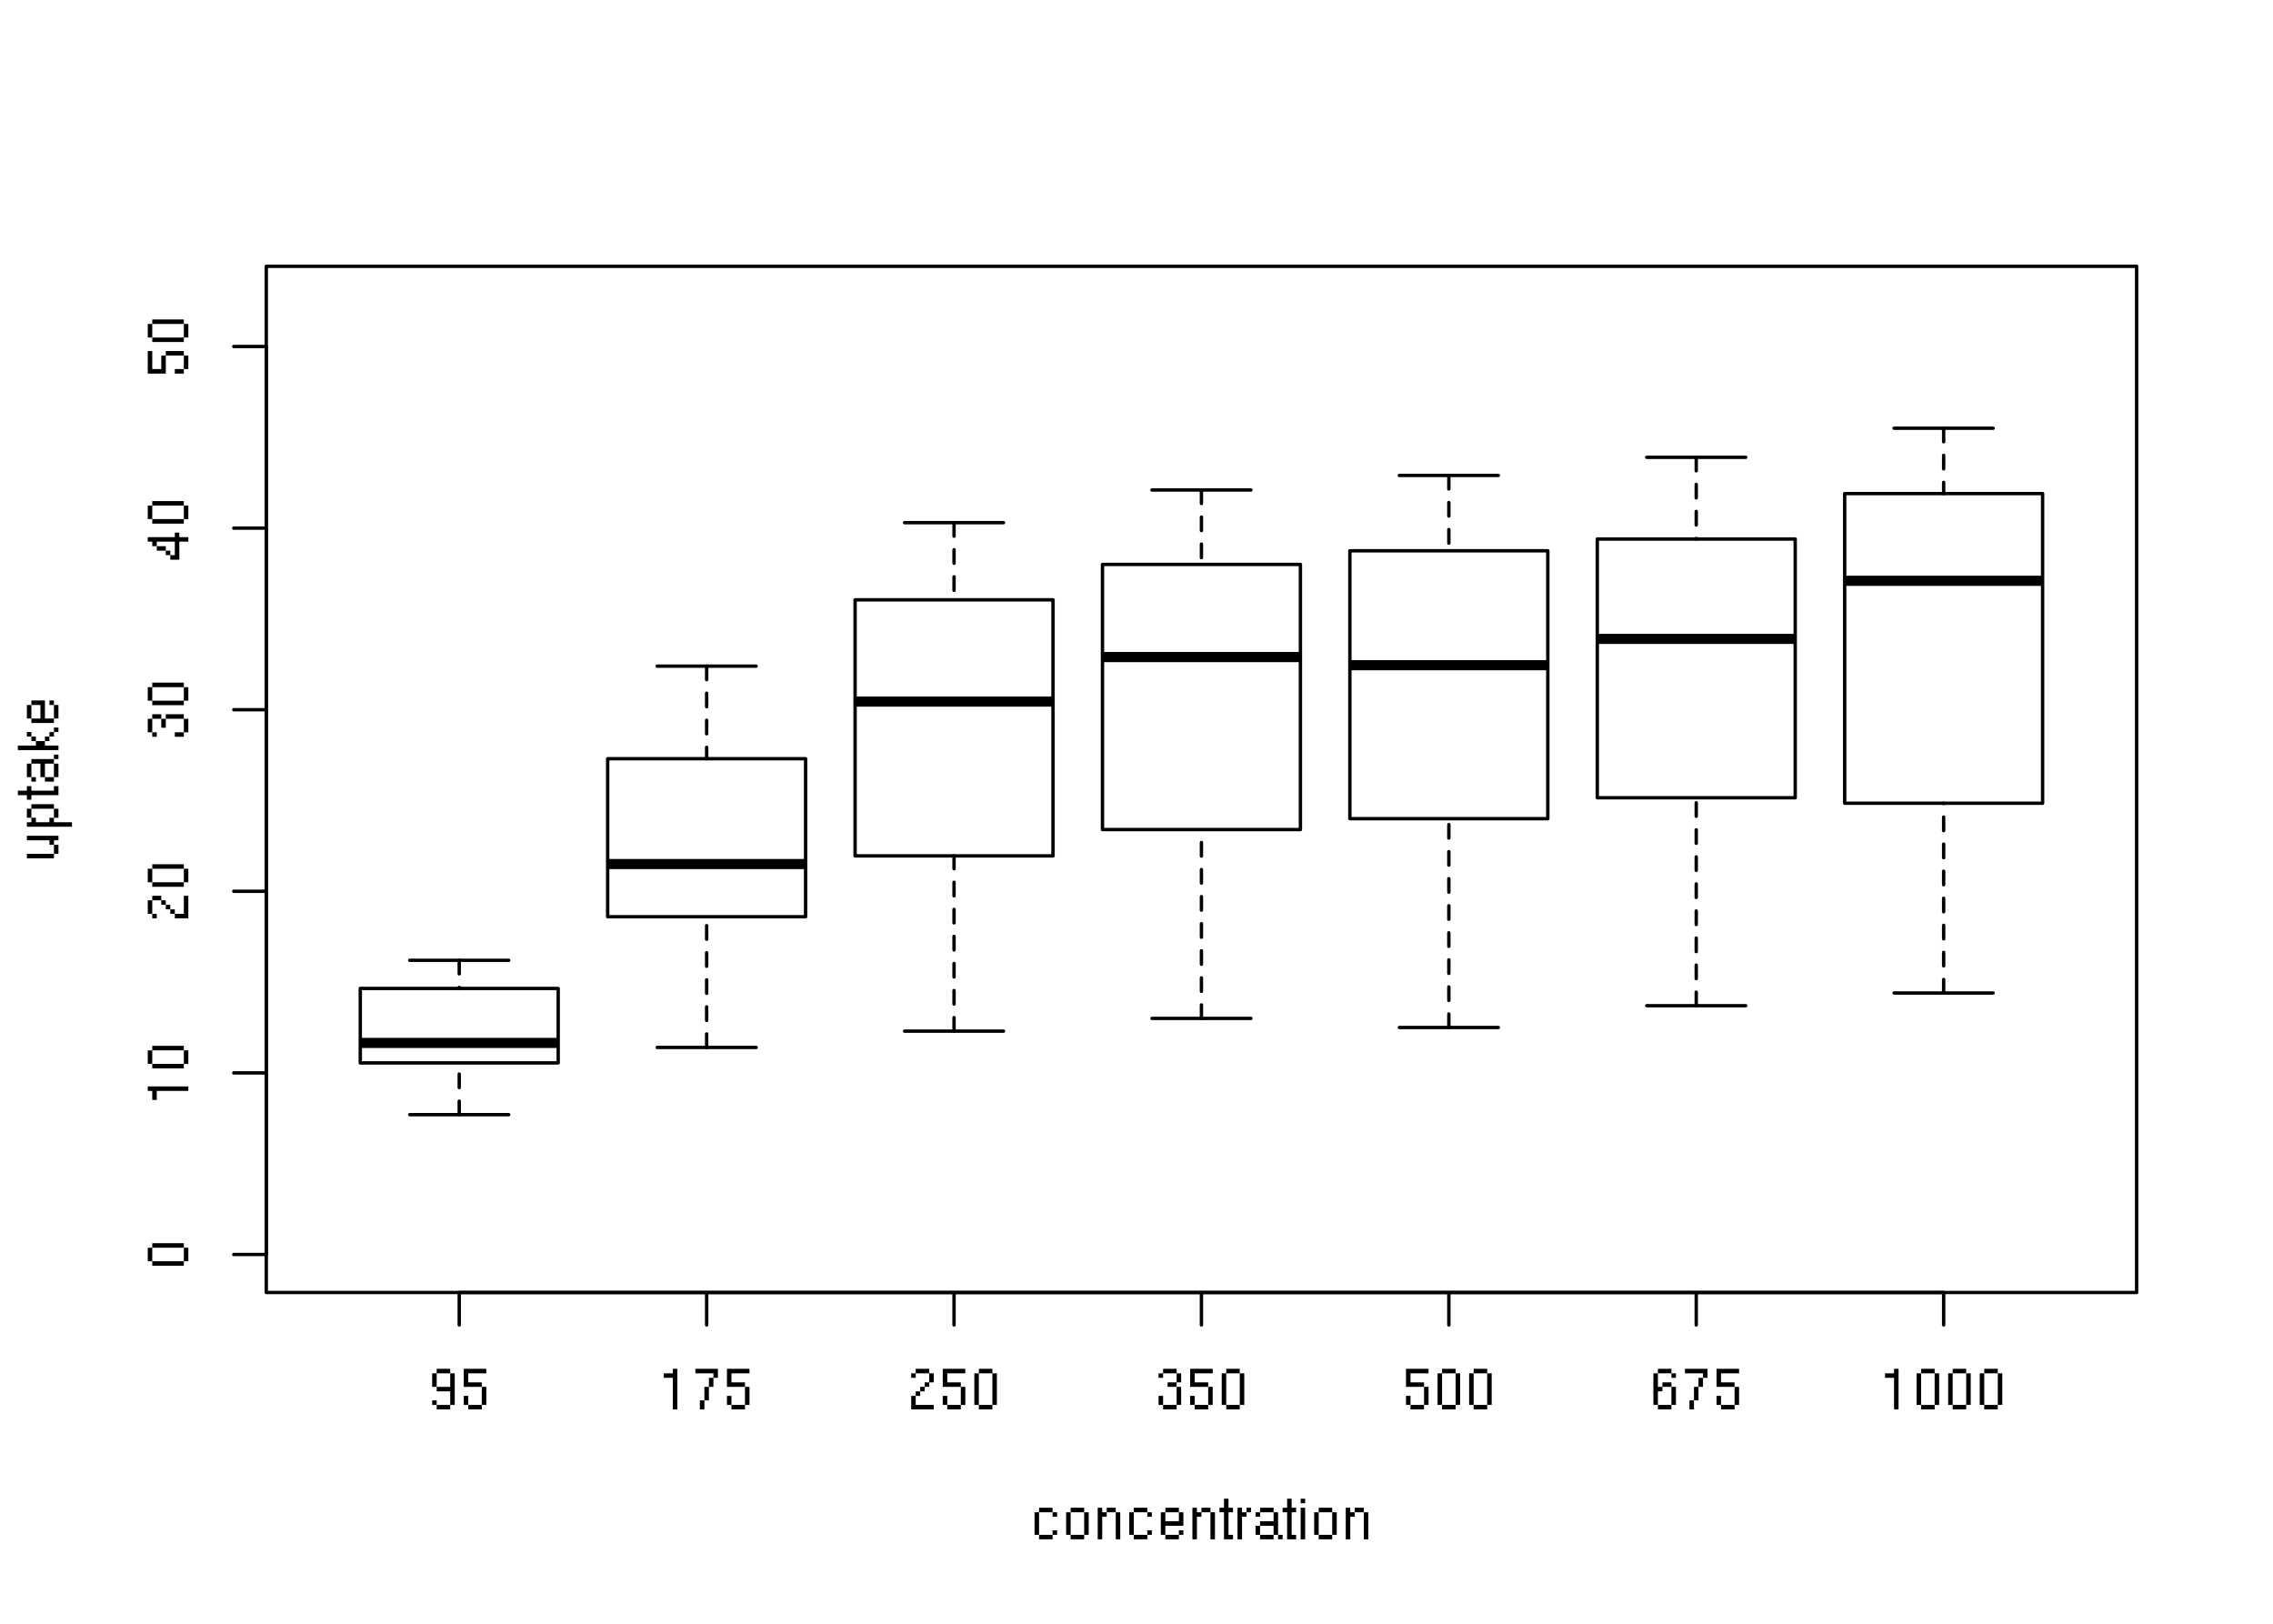 <svg xmlns="http://www.w3.org/2000/svg" xmlns:xlink="http://www.w3.org/1999/xlink" width="672" height="480" viewBox="0 0 504 360"><defs><symbol overflow="visible" id="glyph0-0"><path d="M0 0h1v1H0zM2 0h1v1H2zM4 0h1v1H4zM6 0h1v1H6zM0 2h1v1H0zM6 2h1v1H6zM0 4h1v1H0zM6 4h1v1H6zM0 6h1v1H0zM6 6h1v1H6zM0 8h1v1H0zM2 8h1v1H2zM4 8h1v1H4zM6 8h1v1H6z" transform="translate(1 -9)"/></symbol><symbol overflow="visible" id="glyph0-1"><path d="M1 0h1v1H1zM2 0h1v1H2zM3 0h1v1H3zM0 1h1v1H0zM4 1h1v1H4zM0 2h1v1H0zM4 2h1v1H4zM0 3h1v1H0zM4 3h1v1H4zM1 4h1v1H1zM2 4h1v1H2zM3 4h1v1H3zM4 4h1v1H4zM4 5h1v1H4zM4 6h1v1H4zM0 7h1v1H0zM4 7h1v1H4zM1 8h1v1H1zM2 8h1v1H2zM3 8h1v1H3z" transform="translate(1 -9)"/></symbol><symbol overflow="visible" id="glyph0-2"><path d="M0 0h1v1H0zM1 0h1v1H1zM2 0h1v1H2zM3 0h1v1H3zM4 0h1v1H4zM0 1h1v1H0zM0 2h1v1H0zM0 3h1v1H0zM1 3h1v1H1zM2 3h1v1H2zM3 3h1v1H3zM4 4h1v1H4zM4 5h1v1H4zM0 6h1v1H0zM4 6h1v1H4zM0 7h1v1H0zM4 7h1v1H4zM1 8h1v1H1zM2 8h1v1H2zM3 8h1v1H3z" transform="translate(1 -9)"/></symbol><symbol overflow="visible" id="glyph0-3"><path d="M2 0h1v1H2zM0 1h1v1H0zM1 1h1v1H1zM2 1h1v1H2zM2 2h1v1H2zM2 3h1v1H2zM2 4h1v1H2zM2 5h1v1H2zM2 6h1v1H2zM2 7h1v1H2zM2 8h1v1H2z" transform="translate(1 -9)"/></symbol><symbol overflow="visible" id="glyph0-4"><path d="M0 0h1v1H0zM1 0h1v1H1zM2 0h1v1H2zM3 0h1v1H3zM4 0h1v1H4zM4 1h1v1H4zM3 2h1v1H3zM3 3h1v1H3zM2 4h1v1H2zM2 5h1v1H2zM2 6h1v1H2zM1 7h1v1H1zM1 8h1v1H1z" transform="translate(1 -9)"/></symbol><symbol overflow="visible" id="glyph0-5"><path d="M1 0h1v1H1zM2 0h1v1H2zM3 0h1v1H3zM0 1h1v1H0zM4 1h1v1H4zM4 2h1v1H4zM3 3h1v1H3zM2 4h1v1H2zM1 5h1v1H1zM0 6h1v1H0zM0 7h1v1H0zM0 8h1v1H0zM1 8h1v1H1zM2 8h1v1H2zM3 8h1v1H3zM4 8h1v1H4z" transform="translate(1 -9)"/></symbol><symbol overflow="visible" id="glyph0-6"><path d="M1 0h1v1H1zM2 0h1v1H2zM3 0h1v1H3zM0 1h1v1H0zM4 1h1v1H4zM0 2h1v1H0zM4 2h1v1H4zM0 3h1v1H0zM4 3h1v1H4zM0 4h1v1H0zM4 4h1v1H4zM0 5h1v1H0zM4 5h1v1H4zM0 6h1v1H0zM4 6h1v1H4zM0 7h1v1H0zM4 7h1v1H4zM1 8h1v1H1zM2 8h1v1H2zM3 8h1v1H3z" transform="translate(1 -9)"/></symbol><symbol overflow="visible" id="glyph0-7"><path d="M1 0h1v1H1zM2 0h1v1H2zM3 0h1v1H3zM0 1h1v1H0zM4 1h1v1H4zM4 2h1v1H4zM2 3h1v1H2zM3 3h1v1H3zM4 4h1v1H4zM4 5h1v1H4zM0 6h1v1H0zM4 6h1v1H4zM0 7h1v1H0zM4 7h1v1H4zM1 8h1v1H1zM2 8h1v1H2zM3 8h1v1H3z" transform="translate(1 -9)"/></symbol><symbol overflow="visible" id="glyph0-8"><path d="M1 0h1v1H1zM2 0h1v1H2zM3 0h1v1H3zM0 1h1v1H0zM4 1h1v1H4zM0 2h1v1H0zM0 3h1v1H0zM2 3h1v1H2zM3 3h1v1H3zM0 4h1v1H0zM1 4h1v1H1zM4 4h1v1H4zM0 5h1v1H0zM4 5h1v1H4zM0 6h1v1H0zM4 6h1v1H4zM0 7h1v1H0zM4 7h1v1H4zM1 8h1v1H1zM2 8h1v1H2zM3 8h1v1H3z" transform="translate(1 -9)"/></symbol><symbol overflow="visible" id="glyph0-9"><path d="M1 0h1v1H1zM2 0h1v1H2zM3 0h1v1H3zM0 1h1v1H0zM4 1h1v1H4zM0 2h1v1H0zM0 3h1v1H0zM0 4h1v1H0zM0 5h1v1H0zM4 5h1v1H4zM1 6h1v1H1zM2 6h1v1H2zM3 6h1v1H3z" transform="translate(1 -7)"/></symbol><symbol overflow="visible" id="glyph0-10"><path d="M1 0h1v1H1zM2 0h1v1H2zM3 0h1v1H3zM0 1h1v1H0zM4 1h1v1H4zM0 2h1v1H0zM4 2h1v1H4zM0 3h1v1H0zM4 3h1v1H4zM0 4h1v1H0zM4 4h1v1H4zM0 5h1v1H0zM4 5h1v1H4zM1 6h1v1H1zM2 6h1v1H2zM3 6h1v1H3z" transform="translate(1 -7)"/></symbol><symbol overflow="visible" id="glyph0-11"><path d="M0 0h1v1H0zM2 0h1v1H2zM3 0h1v1H3zM0 1h1v1H0zM1 1h1v1H1zM4 1h1v1H4zM0 2h1v1H0zM4 2h1v1H4zM0 3h1v1H0zM4 3h1v1H4zM0 4h1v1H0zM4 4h1v1H4zM0 5h1v1H0zM4 5h1v1H4zM0 6h1v1H0zM4 6h1v1H4z" transform="translate(1 -7)"/></symbol><symbol overflow="visible" id="glyph0-12"><path d="M1 0h1v1H1zM2 0h1v1H2zM3 0h1v1H3zM0 1h1v1H0zM4 1h1v1H4zM0 2h1v1H0zM4 2h1v1H4zM0 3h1v1H0zM1 3h1v1H1zM2 3h1v1H2zM3 3h1v1H3zM4 3h1v1H4zM0 4h1v1H0zM0 5h1v1H0zM4 5h1v1H4zM1 6h1v1H1zM2 6h1v1H2zM3 6h1v1H3z" transform="translate(1 -7)"/></symbol><symbol overflow="visible" id="glyph0-13"><path d="M1 0h1v1H1zM1 1h1v1H1zM0 2h1v1H0zM1 2h1v1H1zM2 2h1v1H2zM1 3h1v1H1zM1 4h1v1H1zM1 5h1v1H1zM1 6h1v1H1zM1 7h1v1H1zM1 8h1v1H1zM2 8h1v1H2z" transform="translate(0 -9)"/></symbol><symbol overflow="visible" id="glyph0-14"><path d="M0 0h1v1H0zM2 0h1v1H2zM0 1h1v1H0zM1 1h1v1H1zM0 2h1v1H0zM0 3h1v1H0zM0 4h1v1H0zM0 5h1v1H0zM0 6h1v1H0z" transform="translate(1 -7)"/></symbol><symbol overflow="visible" id="glyph0-15"><path d="M1 0h1v1H1zM2 0h1v1H2zM3 0h1v1H3zM0 1h1v1H0zM4 1h1v1H4zM4 2h1v1H4zM1 3h1v1H1zM2 3h1v1H2zM3 3h1v1H3zM4 3h1v1H4zM0 4h1v1H0zM4 4h1v1H4zM0 5h1v1H0zM4 5h1v1H4zM1 6h1v1H1zM2 6h1v1H2zM3 6h1v1H3zM5 6h1v1H5z" transform="translate(1 -7)"/></symbol><symbol overflow="visible" id="glyph0-16"><path d="M0 0h1v1H0zM0 2h1v1H0zM0 3h1v1H0zM0 4h1v1H0zM0 5h1v1H0zM0 6h1v1H0zM0 7h1v1H0zM0 8h1v1H0z" transform="translate(1 -9)"/></symbol><symbol overflow="visible" id="glyph1-0"><path d="M0 0h1v1H0zM2 0h1v1H2zM4 0h1v1H4zM6 0h1v1H6zM8 0h1v1H8zM0 2h1v1H0zM8 2h1v1H8zM0 4h1v1H0zM8 4h1v1H8zM0 6h1v1H0zM2 6h1v1H2zM4 6h1v1H4zM6 6h1v1H6zM8 6h1v1H8z" transform="translate(-9 -8)"/></symbol><symbol overflow="visible" id="glyph1-1"><path d="M1 0h1v1H1zM2 0h1v1H2zM3 0h1v1H3zM4 0h1v1H4zM5 0h1v1H5zM6 0h1v1H6zM7 0h1v1H7zM0 1h1v1H0zM8 1h1v1H8zM0 2h1v1H0zM8 2h1v1H8zM0 3h1v1H0zM8 3h1v1H8zM1 4h1v1H1zM2 4h1v1H2zM3 4h1v1H3zM4 4h1v1H4zM5 4h1v1H5zM6 4h1v1H6zM7 4h1v1H7z" transform="translate(-9 -6)"/></symbol><symbol overflow="visible" id="glyph1-2"><path d="M0 0h1v1H0zM1 0h1v1H1zM2 0h1v1H2zM3 0h1v1H3zM4 0h1v1H4zM5 0h1v1H5zM6 0h1v1H6zM7 0h1v1H7zM8 0h1v1H8zM1 1h1v1H1zM1 2h1v1H1z" transform="translate(-9 -4)"/></symbol><symbol overflow="visible" id="glyph1-3"><path d="M1 0h1v1H1zM2 0h1v1H2zM8 0h1v1H8zM0 1h1v1H0zM3 1h1v1H3zM8 1h1v1H8zM0 2h1v1H0zM4 2h1v1H4zM8 2h1v1H8zM0 3h1v1H0zM5 3h1v1H5zM8 3h1v1H8zM1 4h1v1H1zM6 4h1v1H6zM7 4h1v1H7zM8 4h1v1H8z" transform="translate(-9 -6)"/></symbol><symbol overflow="visible" id="glyph1-4"><path d="M1 0h1v1H1zM2 0h1v1H2zM4 0h1v1H4zM5 0h1v1H5zM6 0h1v1H6zM7 0h1v1H7zM0 1h1v1H0zM3 1h1v1H3zM8 1h1v1H8zM0 2h1v1H0zM3 2h1v1H3zM8 2h1v1H8zM0 3h1v1H0zM8 3h1v1H8zM1 4h1v1H1zM6 4h1v1H6zM7 4h1v1H7z" transform="translate(-9 -6)"/></symbol><symbol overflow="visible" id="glyph1-5"><path d="M6 1h1v1H6zM0 2h1v1H0zM1 2h1v1H1zM2 2h1v1H2zM3 2h1v1H3zM4 2h1v1H4zM5 2h1v1H5zM6 2h1v1H6zM7 2h1v1H7zM8 2h1v1H8zM1 3h1v1H1zM6 3h1v1H6zM2 4h1v1H2zM3 4h1v1H3zM6 4h1v1H6zM4 5h1v1H4zM6 5h1v1H6zM5 6h1v1H5zM6 6h1v1H6z" transform="translate(-9 -7)"/></symbol><symbol overflow="visible" id="glyph1-6"><path d="M0 0h1v1H0zM4 0h1v1H4zM5 0h1v1H5zM6 0h1v1H6zM7 0h1v1H7zM0 1h1v1H0zM3 1h1v1H3zM8 1h1v1H8zM0 2h1v1H0zM3 2h1v1H3zM8 2h1v1H8zM0 3h1v1H0zM3 3h1v1H3zM8 3h1v1H8zM0 4h1v1H0zM1 4h1v1H1zM2 4h1v1H2zM3 4h1v1H3zM6 4h1v1H6zM7 4h1v1H7z" transform="translate(-9 -6)"/></symbol><symbol overflow="visible" id="glyph1-7"><path d="M0 0h1v1H0zM1 0h1v1H1zM2 0h1v1H2zM3 0h1v1H3zM4 0h1v1H4zM5 0h1v1H5zM6 0h1v1H6zM5 1h1v1H5zM6 2h1v1H6zM6 3h1v1H6zM0 4h1v1H0zM1 4h1v1H1zM2 4h1v1H2zM3 4h1v1H3zM4 4h1v1H4zM5 4h1v1H5z" transform="translate(-7 -6)"/></symbol><symbol overflow="visible" id="glyph1-8"><path d="M1 0h1v1H1zM2 0h1v1H2zM3 0h1v1H3zM4 0h1v1H4zM5 0h1v1H5zM0 1h1v1H0zM6 1h1v1H6zM0 2h1v1H0zM6 2h1v1H6zM1 3h1v1H1zM5 3h1v1H5zM0 4h1v1H0zM1 4h1v1H1zM2 4h1v1H2zM3 4h1v1H3zM4 4h1v1H4zM5 4h1v1H5zM6 4h1v1H6zM7 4h1v1H7zM8 4h1v1H8zM9 4h1v1H9z" transform="translate(-7 -6)"/></symbol><symbol overflow="visible" id="glyph1-9"><path d="M2 1h1v1H2zM8 1h1v1H8zM0 2h1v1H0zM1 2h1v1H1zM2 2h1v1H2zM3 2h1v1H3zM4 2h1v1H4zM5 2h1v1H5zM6 2h1v1H6zM7 2h1v1H7zM8 2h1v1H8zM2 3h1v1H2z" transform="translate(-9 -4)"/></symbol><symbol overflow="visible" id="glyph1-10"><path d="M6 0h1v1H6zM1 1h1v1H1zM2 1h1v1H2zM3 1h1v1H3zM4 1h1v1H4zM5 1h1v1H5zM0 2h1v1H0zM3 2h1v1H3zM6 2h1v1H6zM0 3h1v1H0zM3 3h1v1H3zM6 3h1v1H6zM0 4h1v1H0zM3 4h1v1H3zM6 4h1v1H6zM1 5h1v1H1zM4 5h1v1H4zM5 5h1v1H5z" transform="translate(-7 -7)"/></symbol><symbol overflow="visible" id="glyph1-11"><path d="M8 0h1v1H8zM2 1h1v1H2zM7 1h1v1H7zM3 2h1v1H3zM6 2h1v1H6zM4 3h1v1H4zM5 3h1v1H5zM0 4h1v1H0zM1 4h1v1H1zM2 4h1v1H2zM3 4h1v1H3zM4 4h1v1H4zM5 4h1v1H5zM6 4h1v1H6zM7 4h1v1H7zM8 4h1v1H8z" transform="translate(-9 -6)"/></symbol><symbol overflow="visible" id="glyph1-12"><path d="M1 0h1v1H1zM2 0h1v1H2zM3 0h1v1H3zM5 0h1v1H5zM0 1h1v1H0zM3 1h1v1H3zM6 1h1v1H6zM0 2h1v1H0zM3 2h1v1H3zM6 2h1v1H6zM0 3h1v1H0zM3 3h1v1H3zM6 3h1v1H6zM1 4h1v1H1zM2 4h1v1H2zM3 4h1v1H3zM4 4h1v1H4zM5 4h1v1H5z" transform="translate(-7 -6)"/></symbol></defs><g id="surface110"><path fill="#fff" d="M0 0h504v360H0z"/><path d="M79.887 231.23h43.883" fill="none" stroke-width="2.25" stroke-linejoin="round" stroke="#000" stroke-miterlimit="10"/><path d="M101.828 247.133v-11.477M101.828 212.91v6.242" fill="none" stroke-width=".75" stroke-linecap="round" stroke-linejoin="round" stroke="#000" stroke-dasharray="3,3" stroke-miterlimit="10"/><path d="M90.855 247.133H112.8M90.855 212.91H112.8M79.887 235.656h43.883v-16.504H79.887v16.504" fill="none" stroke-width=".75" stroke-linecap="round" stroke-linejoin="round" stroke="#000" stroke-miterlimit="10"/><path d="M134.742 191.57h43.887" fill="none" stroke-width="2.25" stroke-linejoin="round" stroke="#000" stroke-miterlimit="10"/><path d="M156.688 232.234v-28.988M156.688 147.688v20.53" fill="none" stroke-width=".75" stroke-linecap="round" stroke-linejoin="round" stroke="#000" stroke-dasharray="3,3" stroke-miterlimit="10"/><path d="M145.715 232.234h21.94M145.715 147.688h21.94M134.742 203.246h43.887V168.22H134.74v35.026" fill="none" stroke-width=".75" stroke-linecap="round" stroke-linejoin="round" stroke="#000" stroke-miterlimit="10"/><path d="M189.602 155.54h43.882" fill="none" stroke-width="2.25" stroke-linejoin="round" stroke="#000" stroke-miterlimit="10"/><path d="M211.543 228.613v-38.85M211.543 115.88v17.112" fill="none" stroke-width=".75" stroke-linecap="round" stroke-linejoin="round" stroke="#000" stroke-dasharray="3,3" stroke-miterlimit="10"/><path d="M200.57 228.613h21.946M200.57 115.88h21.946M189.602 189.762h43.882v-56.77h-43.882v56.77" fill="none" stroke-width=".75" stroke-linecap="round" stroke-linejoin="round" stroke="#000" stroke-miterlimit="10"/><path d="M244.457 145.676h43.887" fill="none" stroke-width="2.25" stroke-linejoin="round" stroke="#000" stroke-miterlimit="10"/><path d="M266.398 225.793v-41.87M266.398 108.633v16.508" fill="none" stroke-width=".75" stroke-linecap="round" stroke-linejoin="round" stroke="#000" stroke-dasharray="3,3" stroke-miterlimit="10"/><path d="M255.43 225.793h21.94M255.43 108.633h21.94M244.457 183.922h43.887v-58.78h-43.887v58.78" fill="none" stroke-width=".75" stroke-linecap="round" stroke-linejoin="round" stroke="#000" stroke-miterlimit="10"/><path d="M299.313 147.484H343.2" fill="none" stroke-width="2.25" stroke-linejoin="round" stroke="#000" stroke-miterlimit="10"/><path d="M321.258 227.81v-46.302M321.258 105.414v16.707" fill="none" stroke-width=".75" stroke-linecap="round" stroke-linejoin="round" stroke="#000" stroke-dasharray="3,3" stroke-miterlimit="10"/><path d="M310.285 227.81h21.945M310.285 105.414h21.945M299.313 181.508H343.2V122.12h-43.887v59.388" fill="none" stroke-width=".75" stroke-linecap="round" stroke-linejoin="round" stroke="#000" stroke-miterlimit="10"/><path d="M354.172 141.648h43.887" fill="none" stroke-width="2.25" stroke-linejoin="round" stroke="#000" stroke-miterlimit="10"/><path d="M376.113 222.977v-46.102M376.113 101.387v18.117" fill="none" stroke-width=".75" stroke-linecap="round" stroke-linejoin="round" stroke="#000" stroke-dasharray="3,3" stroke-miterlimit="10"/><path d="M365.145 222.977h21.94M365.145 101.387h21.94M354.172 176.875h43.887v-57.37H354.17v57.37" fill="none" stroke-width=".75" stroke-linecap="round" stroke-linejoin="round" stroke="#000" stroke-miterlimit="10"/><path d="M409.027 128.766h43.887" fill="none" stroke-width="2.25" stroke-linejoin="round" stroke="#000" stroke-miterlimit="10"/><path d="M430.973 220.156v-42.07M430.973 94.945v14.493" fill="none" stroke-width=".75" stroke-linecap="round" stroke-linejoin="round" stroke="#000" stroke-dasharray="3,3" stroke-miterlimit="10"/><path d="M420 220.156h21.94M420 94.945h21.94M409.027 178.086h43.887v-68.65h-43.887v68.65M101.828 286.56h329.145M101.828 286.56v7.202M156.688 286.56v7.202M211.543 286.56v7.202M266.398 286.56v7.202M321.258 286.56v7.202M376.113 286.56v7.202M430.973 286.56v7.202" fill="none" stroke-width=".75" stroke-linecap="round" stroke-linejoin="round" stroke="#000" stroke-miterlimit="10"/><use xlink:href="#glyph0-1" x="94.828" y="312.48"/><use xlink:href="#glyph0-2" x="101.828" y="312.48"/><use xlink:href="#glyph0-3" x="146.188" y="312.48"/><use xlink:href="#glyph0-4" x="153.188" y="312.48"/><use xlink:href="#glyph0-2" x="160.188" y="312.48"/><use xlink:href="#glyph0-5" x="201.043" y="312.48"/><use xlink:href="#glyph0-2" x="208.043" y="312.48"/><use xlink:href="#glyph0-6" x="215.043" y="312.48"/><use xlink:href="#glyph0-7" x="255.898" y="312.48"/><use xlink:href="#glyph0-2" x="262.898" y="312.48"/><use xlink:href="#glyph0-6" x="269.898" y="312.48"/><use xlink:href="#glyph0-2" x="310.758" y="312.48"/><use xlink:href="#glyph0-6" x="317.758" y="312.48"/><use xlink:href="#glyph0-6" x="324.758" y="312.48"/><use xlink:href="#glyph0-8" x="365.613" y="312.48"/><use xlink:href="#glyph0-4" x="372.613" y="312.48"/><use xlink:href="#glyph0-2" x="379.613" y="312.48"/><use xlink:href="#glyph0-3" x="416.973" y="312.48"/><use xlink:href="#glyph0-6" x="423.973" y="312.48"/><use xlink:href="#glyph0-6" x="430.973" y="312.48"/><use xlink:href="#glyph0-6" x="437.973" y="312.48"/><path d="M59.04 278.133V76.828M59.04 278.133h-7.2M59.04 237.87h-7.2M59.04 197.61h-7.2M59.04 157.352h-7.2M59.04 117.09h-7.2M59.04 76.828h-7.2" fill="none" stroke-width=".75" stroke-linecap="round" stroke-linejoin="round" stroke="#000" stroke-miterlimit="10"/><g><use xlink:href="#glyph1-1" x="41.762" y="281.633"/></g><g><use xlink:href="#glyph1-2" x="41.762" y="244.871"/><use xlink:href="#glyph1-1" x="41.762" y="237.871"/></g><g><use xlink:href="#glyph1-3" x="41.762" y="204.609"/><use xlink:href="#glyph1-1" x="41.762" y="197.609"/></g><g><use xlink:href="#glyph1-4" x="41.762" y="164.352"/><use xlink:href="#glyph1-1" x="41.762" y="157.352"/></g><g><use xlink:href="#glyph1-5" x="41.762" y="124.09"/><use xlink:href="#glyph1-1" x="41.762" y="117.09"/></g><g><use xlink:href="#glyph1-6" x="41.762" y="83.828"/><use xlink:href="#glyph1-1" x="41.762" y="76.828"/></g><g><use xlink:href="#glyph0-9" x="228.398" y="341.281"/><use xlink:href="#glyph0-10" x="235.398" y="341.281"/><use xlink:href="#glyph0-11" x="242.398" y="341.281"/><use xlink:href="#glyph0-9" x="249.398" y="341.281"/><use xlink:href="#glyph0-12" x="256.398" y="341.281"/><use xlink:href="#glyph0-11" x="263.398" y="341.281"/><use xlink:href="#glyph0-13" x="270.398" y="341.281"/><use xlink:href="#glyph0-14" x="273.398" y="341.281"/><use xlink:href="#glyph0-15" x="277.398" y="341.281"/><use xlink:href="#glyph0-13" x="284.398" y="341.281"/><use xlink:href="#glyph0-16" x="287.398" y="341.281"/><use xlink:href="#glyph0-10" x="290.398" y="341.281"/><use xlink:href="#glyph0-11" x="297.398" y="341.281"/></g><g><use xlink:href="#glyph1-7" x="12.961" y="191.301"/><use xlink:href="#glyph1-8" x="12.961" y="184.301"/><use xlink:href="#glyph1-9" x="12.961" y="177.301"/><use xlink:href="#glyph1-10" x="12.961" y="174.301"/><use xlink:href="#glyph1-11" x="12.961" y="167.301"/><use xlink:href="#glyph1-12" x="12.961" y="161.301"/></g><path d="M59.04 286.56H473.76V59.04H59.04v227.52" fill="none" stroke-width=".75" stroke-linecap="round" stroke-linejoin="round" stroke="#000" stroke-miterlimit="10"/></g></svg>